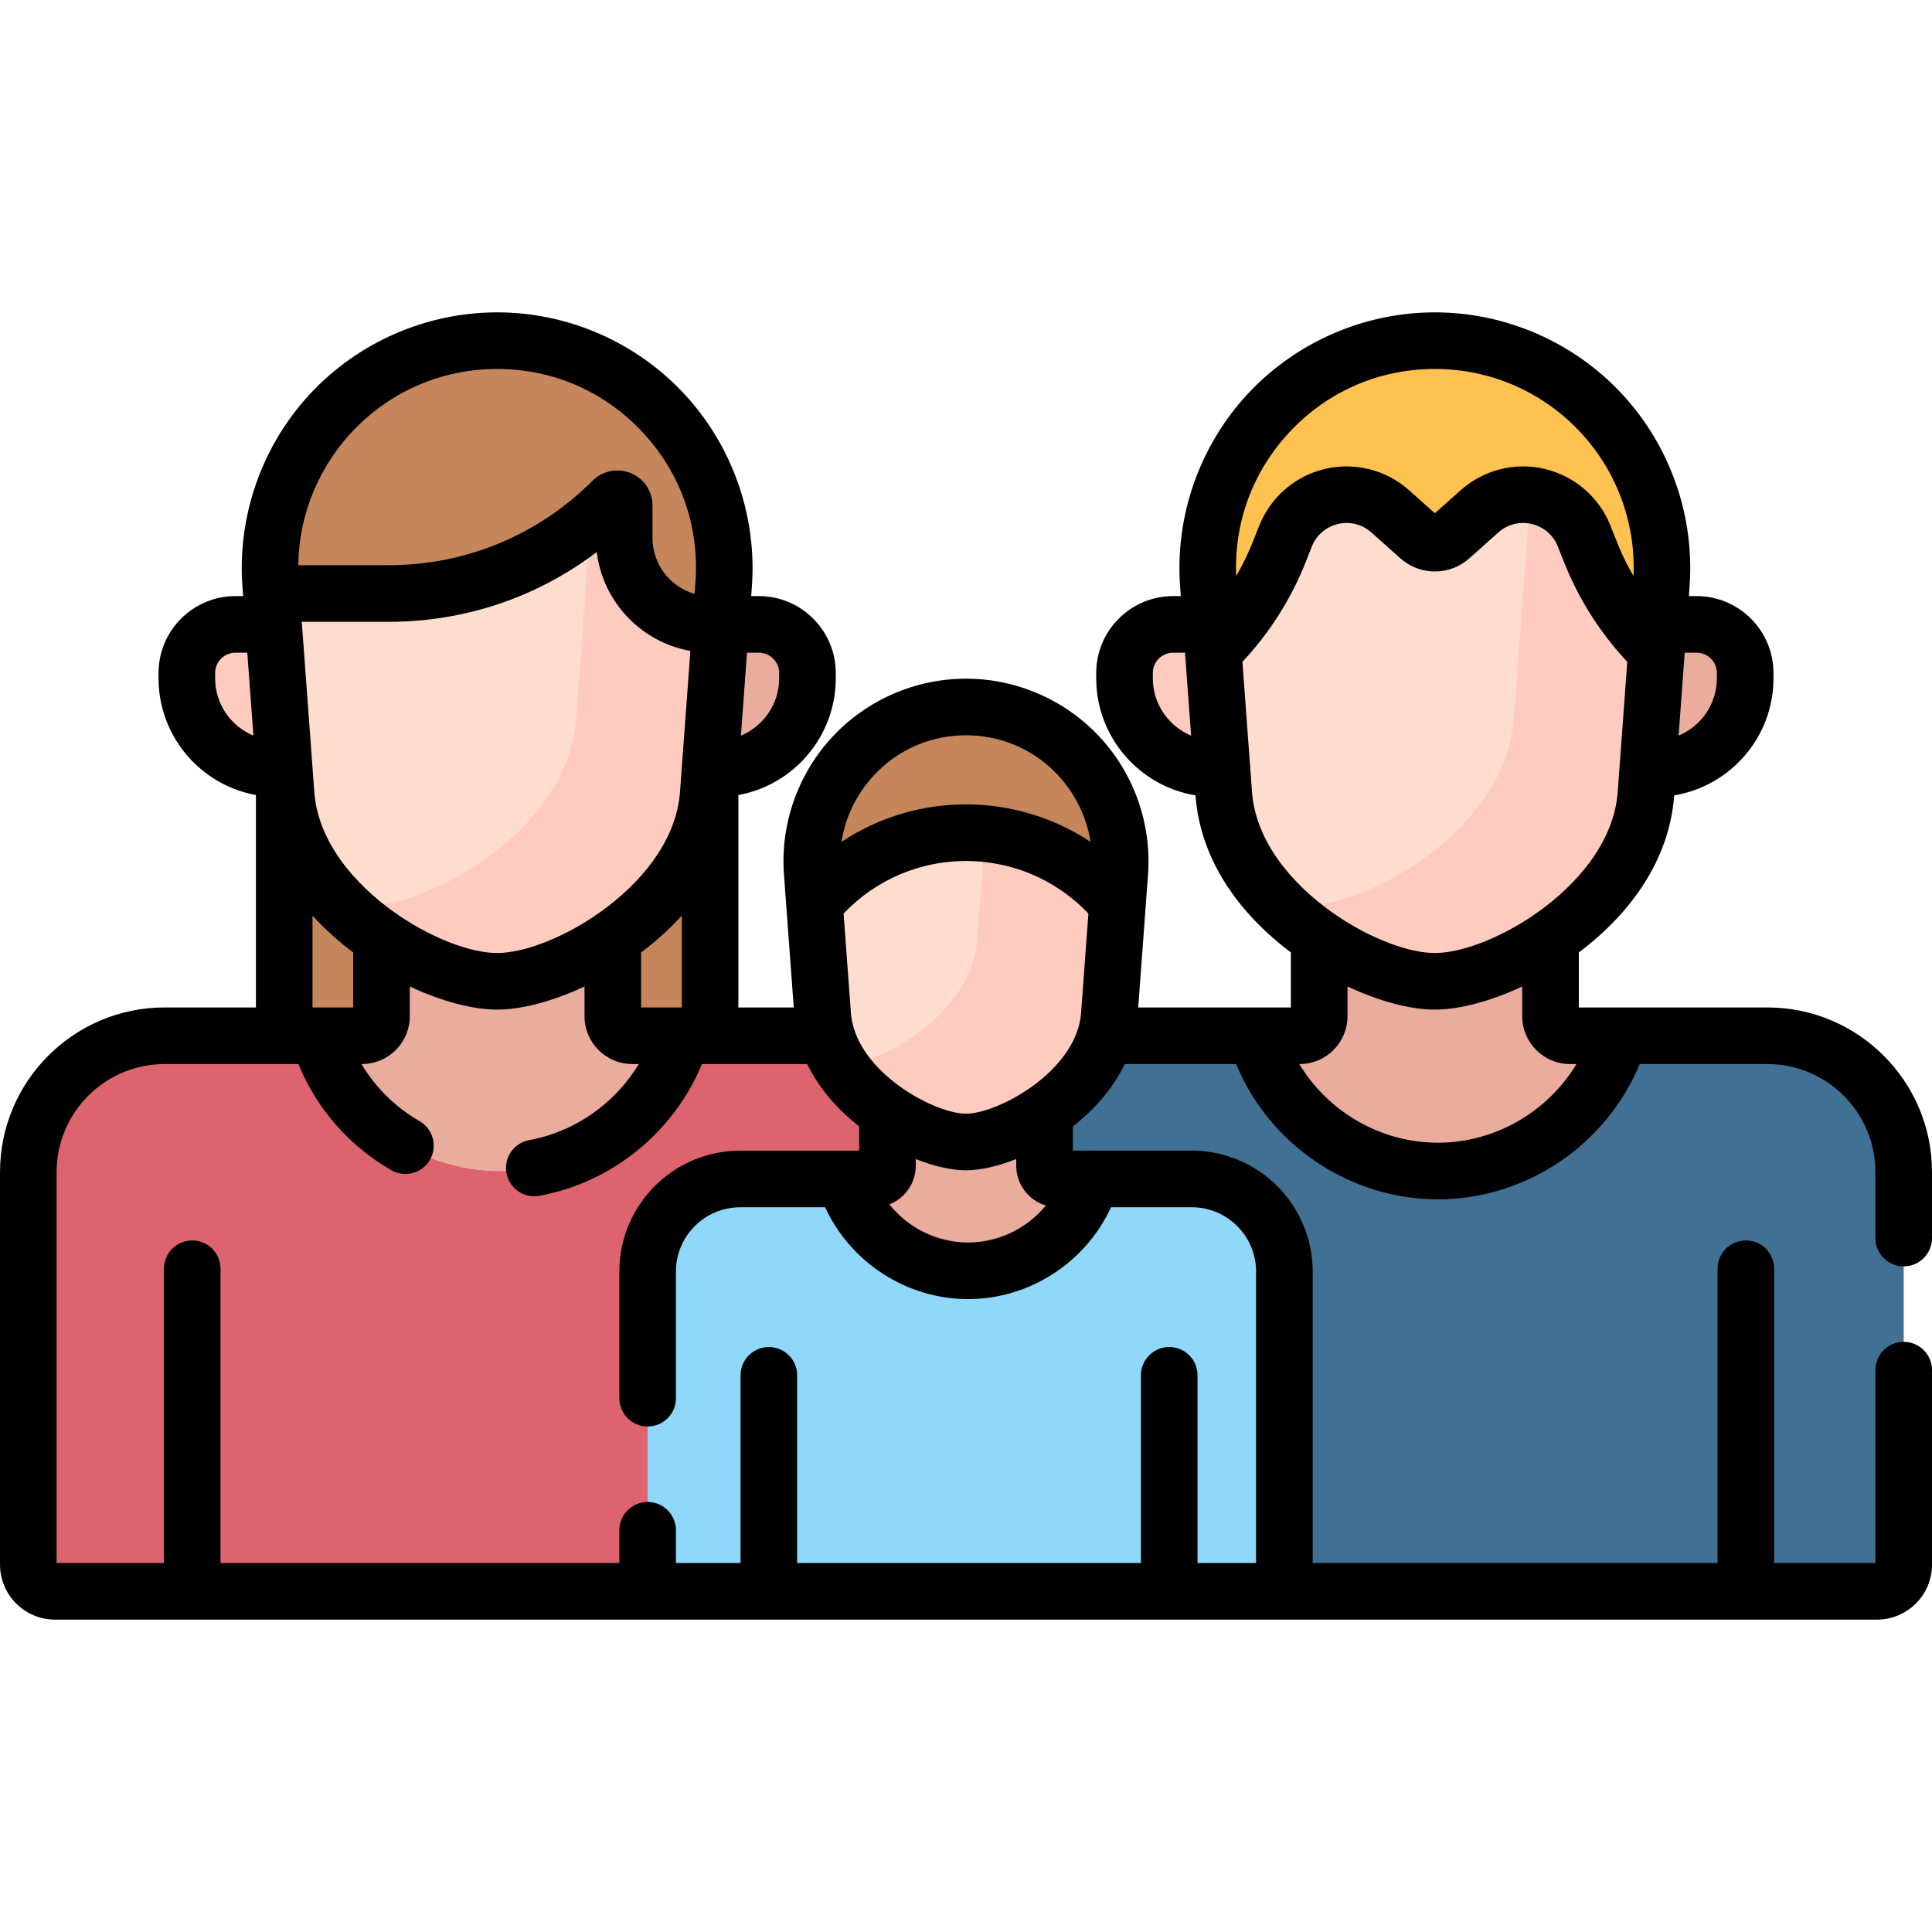 <svg id="Capa_1" enable-background="new 0 0 512 512" height="512" viewBox="0 0 512 512" width="512" xmlns="http://www.w3.org/2000/svg"><g><path d="m190.044 203.702h-1.863l2.816-38.232h10.115c7.113 0 12.878 5.766 12.878 12.878v1.409c0 13.224-10.721 23.945-23.946 23.945z" fill="#eaac9d"/><path d="m73.456 203.702h1.863l-2.816-38.232h-10.115c-7.112 0-12.878 5.766-12.878 12.878v1.409c0 13.224 10.721 23.945 23.946 23.945z" fill="#ffcbbe"/><path d="m132.556 310.332c22.754 0 41.977-15.112 48.183-35.846h-13.169c-2.854 0-5.168-2.314-5.168-5.168v-20.818c-10.746 7.351-22.612 11.56-30.652 11.56s-19.906-4.209-30.652-11.56v20.818c0 2.854-2.314 5.168-5.168 5.168h-11.557c6.206 20.735 25.43 35.846 48.183 35.846z" fill="#eaac9d"/><path d="m438.544 203.702h-1.863l2.816-38.232h10.115c7.113 0 12.878 5.766 12.878 12.878v1.409c0 13.224-10.721 23.945-23.946 23.945z" fill="#eaac9d"/><path d="m321.956 203.702h1.863l-2.816-38.232h-10.115c-7.112 0-12.878 5.766-12.878 12.878v1.409c0 13.224 10.721 23.945 23.946 23.945z" fill="#ffcbbe"/><path d="m381.056 310.332c22.754 0 41.977-15.112 48.183-35.846h-13.169c-2.854 0-5.168-2.314-5.168-5.168v-20.818c-10.746 7.351-22.612 11.56-30.652 11.56s-19.906-4.209-30.652-11.56v20.818c0 2.854-2.314 5.168-5.168 5.168h-11.556c6.205 20.735 25.429 35.846 48.182 35.846z" fill="#eaac9d"/><path d="m339.076 146.124 1.598-4.032c4.456-11.243 18.74-14.622 27.76-6.567l7.649 6.83c2.374 2.12 5.961 2.12 8.335 0l7.649-6.83c9.021-8.055 23.305-4.676 27.76 6.567l1.598 4.032c3.854 9.726 9.659 18.56 17.057 25.957l.493.493c.494-6.702.953-12.945 1.302-17.684 2.569-34.885-25.041-64.609-60.026-64.609-34.983 0-62.595 29.721-60.026 64.609.301 4.092.767 10.412 1.302 17.684l.493-.493c7.397-7.398 13.201-16.232 17.056-25.957z" fill="#ffc250"/><path d="m438.481 172.081c-7.398-7.398-13.202-16.231-17.057-25.957l-1.598-4.032c-4.456-11.243-18.74-14.622-27.76-6.567l-7.649 6.83c-2.374 2.12-5.961 2.12-8.335 0l-7.649-6.83c-9.021-8.055-23.305-4.676-27.76 6.567l-1.598 4.032c-3.854 9.726-9.659 18.56-17.057 25.957l-.493.493c.88 11.945 1.949 26.459 2.79 37.886 2.158 29.297 38.276 49.6 55.933 49.6s53.776-20.303 55.933-49.6c.634-8.615 1.783-24.206 2.79-37.886z" fill="#ffddce"/><path d="m256.547 336.777c15.45 0 28.504-10.261 32.717-24.34h-8.942c-1.938 0-3.509-1.571-3.509-3.509v-14.136c-7.297 4.991-15.354 7.849-20.813 7.849s-13.517-2.858-20.813-7.849v14.136c0 1.938-1.571 3.509-3.509 3.509h-7.847c4.213 14.079 17.266 24.34 32.716 24.34z" fill="#eaac9d"/><path d="m315.845 312.437h-26.58c-4.214 14.079-17.267 24.34-32.717 24.34s-28.504-10.261-32.717-24.34h-27.675c-13.544 0-24.524 10.98-24.524 24.524v84.76h168.737v-84.76c-.001-13.545-10.98-24.524-24.524-24.524z" fill="#90d8f9"/><path d="m256 220.671c-16.214 0-30.603 7.36-40.149 18.831.088 1.19.18 2.439.275 3.733.597 8.111 1.323 17.966 1.895 25.725 1.465 19.894 25.99 33.68 37.98 33.68s36.515-13.786 37.98-33.68c.431-5.85 1.211-16.436 1.895-25.725.094-1.274.186-2.523.275-3.732-9.547-11.471-23.936-18.832-40.151-18.832z" fill="#ffddce"/><g fill="#c6865c"><path d="m256 187.357c-23.754 0-42.504 20.181-40.759 43.871.151 2.05.363 4.925.609 8.275 9.546-11.471 23.935-18.831 40.149-18.831 16.215 0 30.604 7.36 40.149 18.832.229-3.111.439-5.958.609-8.275 1.746-23.689-17.002-43.872-40.757-43.872z"/><path d="m162.402 248.5v20.818c0 2.854 2.314 5.168 5.168 5.168h20.611v-70.785c-.187 2.537-.355 4.823-.498 6.757-1.175 15.959-12.426 29.248-25.281 38.042z"/><path d="m95.93 274.486c2.854 0 5.168-2.314 5.168-5.168v-20.818c-12.855-8.793-24.106-22.083-25.281-38.041-.159-2.155-.326-4.42-.498-6.757v70.784z"/><path d="m162.329 132.71c1.142-1.142 3.095-.333 3.095 1.282v8.609c0 12.63 10.238 22.868 22.868 22.868h2.705c.343-4.654.622-8.453.779-10.58 2.569-34.885-25.041-64.609-60.026-64.609-34.983 0-62.595 29.721-60.026 64.609.058.785.117 1.584.177 2.397h31.097c22.253 0 43.595-8.84 59.331-24.576z"/></g><path d="m188.292 165.469c-12.63 0-22.868-10.238-22.868-22.868v-8.609c0-1.615-1.953-2.424-3.095-1.282-15.736 15.736-37.078 24.576-59.332 24.576h-31.096c1.131 15.358 2.616 35.515 3.916 53.173 2.158 29.297 38.276 49.6 55.933 49.6s53.776-20.303 55.933-49.6c.289-3.924 2.159-29.312 3.313-44.99z" fill="#ffddce"/><path d="m438.481 172.081c-7.398-7.398-13.202-16.231-17.057-25.957l-1.598-4.032c-2.522-6.365-8.195-10.209-14.279-10.886l-1.574 21.367c-1.007 13.68-2.156 29.271-2.79 37.886-2.158 29.297-38.276 49.6-55.933 49.6-2.017 0-4.276-.265-6.697-.778 12.65 12.95 30.733 20.778 41.697 20.778 17.657 0 53.776-20.303 55.933-49.6.635-8.615 1.783-24.206 2.79-37.886z" fill="#ffcbbe"/><path d="m261.046 220.912c-.056.763-.113 1.539-.171 2.324-.684 9.289-1.464 19.876-1.895 25.725-1.394 18.924-23.654 32.321-36.141 33.582 8.062 12.312 24.151 20.098 33.161 20.098 11.99 0 36.515-13.786 37.98-33.68.431-5.85 1.211-16.436 1.895-25.725.094-1.274.186-2.523.275-3.732-8.544-10.267-20.966-17.241-35.104-18.592z" fill="#ffcbbe"/><path d="m188.292 165.469c-12.63 0-22.868-10.238-22.868-22.868v-8.609c0-1.615-1.953-2.424-3.095-1.282-1.852 1.852-3.781 3.608-5.78 5.265l-.552 7.494c-1.155 15.678-3.024 41.066-3.313 44.99-2.158 29.297-38.276 49.6-55.933 49.6-2.017 0-4.276-.265-6.697-.778 12.65 12.95 30.732 20.778 41.697 20.778 17.657 0 53.776-20.303 55.933-49.6.289-3.924 2.159-29.312 3.313-44.99z" fill="#ffcbbe"/><path d="m468.384 274.486h-39.145c-6.205 20.734-25.429 35.846-48.183 35.846-22.753 0-41.977-15.112-48.183-35.846h-39.913c-2.491 8.381-8.949 15.382-16.148 20.306l.001-.001v14.136c0 1.938 1.571 3.509 3.509 3.509h35.522c13.544 0 24.524 10.98 24.524 24.524v84.76h157.047c3.913 0 7.085-3.172 7.085-7.085v-104.033c0-19.946-16.17-36.116-36.116-36.116z" fill="#407093"/><path d="m196.155 312.437h35.522c1.938 0 3.509-1.571 3.509-3.509v-14.136c-7.199-4.924-13.656-11.924-16.147-20.305h-38.301c-6.206 20.734-25.429 35.846-48.183 35.846s-41.977-15.112-48.183-35.846h-40.756c-19.946 0-36.116 16.17-36.116 36.116v104.033c0 3.913 3.172 7.085 7.084 7.085h157.047v-84.76c.001-13.545 10.98-24.524 24.524-24.524z" fill="#dd636e"/><path d="m468.384 266.986h-49.981v-14.581c13.809-10.364 24.023-24.601 25.277-41.623 14.906-2.459 26.31-15.436 26.31-31.026v-1.409c0-11.236-9.142-20.378-20.379-20.378h-2.042l.186-2.529c1.377-18.701-5.153-37.306-17.917-51.044-12.763-13.737-30.837-21.616-49.588-21.616-18.752 0-36.827 7.879-49.59 21.617-12.764 13.738-19.294 32.342-17.916 51.044l.186 2.528h-2.042c-11.237 0-20.379 9.142-20.379 20.378v1.409c0 15.591 11.405 28.568 26.31 31.027 1.25 16.989 11.437 31.235 25.277 41.623v14.581h-40.452c.722-9.804 1.868-25.364 2.592-35.208.984-13.363-3.682-26.658-12.802-36.475s-22.036-15.447-35.437-15.447c-13.4 0-26.316 5.63-35.437 15.447-9.12 9.817-13.787 23.112-12.802 36.474.045.607 1.323 17.964 2.593 35.208h-14.673v-56.291c14.659-2.664 25.809-15.524 25.809-30.939v-1.409c0-11.236-9.142-20.378-20.378-20.378h-2.042l.186-2.529c1.377-18.701-5.153-37.305-17.917-51.043s-30.835-21.617-49.586-21.617-36.826 7.879-49.589 21.617-19.293 32.342-17.917 51.042c.047.633.175 2.368.187 2.531h-2.042c-11.237 0-20.378 9.142-20.378 20.378v1.409c0 15.416 11.15 28.276 25.809 30.939v56.291h-24.204c-24.05-.001-43.616 19.565-43.616 43.615v104.033c0 8.042 6.542 14.584 14.584 14.584h482.831c8.042 0 14.585-6.542 14.585-14.584v-51.532c0-4.142-3.357-7.5-7.5-7.5s-7.5 3.358-7.5 7.5v51.117h-26.829v-77.992c0-4.142-3.357-7.5-7.5-7.5s-7.5 3.358-7.5 7.5v77.992h-107.303v-77.26c0-17.658-14.365-32.023-32.023-32.023h-31.531v-6.426c5.636-4.423 10.62-9.997 13.76-16.525h29.512c8.806 21.36 30.038 35.846 53.47 35.846s44.664-14.486 53.469-35.846h33.858c15.779 0 28.616 12.837 28.616 28.616v17.501c0 4.142 3.357 7.5 7.5 7.5s7.5-3.358 7.5-7.5v-17.501c.001-24.05-19.565-43.616-43.615-43.616zm-182.681 5.602c-4.097 13.259-21.981 22.553-29.703 22.553-7.727 0-25.627-9.305-29.709-22.576-.036-.137-.077-.273-.12-.407-.346-1.218-.577-2.468-.671-3.747l-1.937-26.301c17.643-18.606 47.275-18.56 64.874 0l-1.936 26.301c-.094 1.273-.322 2.518-.666 3.73-.049.146-.093.296-.132.447zm-29.703-77.732c17.326 0 30.662 12.908 32.993 28.244-19.64-13.036-45.738-13.44-65.986 0 2.332-15.339 15.672-28.244 32.993-28.244zm-150.112 47.872c-.346-.288-.719-.545-1.114-.767-10.974-7.711-20.52-19.049-21.478-32.053-3.622-49.175-3.3-44.809-3.323-45.122h23.024c20.176 0 39.355-6.493 55.15-18.491 1.613 13.248 11.791 23.889 24.812 26.205-.565 7.675-1.826 24.797-2.755 37.408-.958 13.005-10.506 24.344-21.481 32.055-.392.221-.763.477-1.107.763-9.163 6.184-19.142 9.833-25.865 9.833-6.724.001-16.701-3.648-25.863-9.831zm64.014 9.678c3.846-2.887 7.502-6.15 10.779-9.761v24.341h-10.779zm36.588-74.059v1.409c0 6.837-4.194 12.713-10.144 15.19l1.618-21.977h3.147c2.967 0 5.379 2.413 5.379 5.378zm-74.74-80.567c14.811 0 28.52 5.976 38.6 16.826 10.081 10.851 15.034 24.961 13.946 39.731l-.224 3.042c-6.429-1.838-11.149-7.768-11.149-14.779v-8.609c0-3.78-2.257-7.158-5.75-8.604-3.491-1.446-7.476-.653-10.147 2.019-14.432 14.432-33.62 22.379-54.029 22.379h-23.937c.287-28.01 23.075-52.005 52.69-52.005zm-74.74 81.976v-1.409c0-2.965 2.413-5.378 5.378-5.378h3.147l1.619 21.977c-5.95-2.477-10.144-8.353-10.144-15.19zm25.809 62.889c3.278 3.61 6.933 6.874 10.779 9.761v14.581h-10.779zm250.049 94.315v77.26h-15.509v-49.746c0-4.142-3.357-7.5-7.5-7.5s-7.5 3.358-7.5 7.5v49.746h-91.106v-49.746c0-4.142-3.358-7.5-7.5-7.5s-7.5 3.358-7.5 7.5v49.746h-17.122v-8.677c0-4.142-3.358-7.5-7.5-7.5s-7.5 3.358-7.5 7.5v8.677h-105.689v-77.992c0-4.142-3.358-7.5-7.5-7.5s-7.5 3.358-7.5 7.5v77.992h-28.442v-103.618c0-15.779 12.837-28.616 28.616-28.616h35.462c4.828 11.8 13.411 21.658 24.604 28.125 3.58 2.068 8.17.851 10.246-2.742 2.072-3.586.845-8.174-2.742-10.246-6.42-3.709-11.681-8.921-15.389-15.137 7.352 0 12.8-5.868 12.8-12.668v-7.892c8.504 3.993 16.809 6.134 23.152 6.134s14.648-2.141 23.152-6.134v7.892c0 6.985 5.683 12.668 12.668 12.668h1.708c-6.27 10.406-16.865 17.95-29.021 20.156-4.075.74-6.779 4.644-6.04 8.719.737 4.06 4.625 6.781 8.719 6.04 19.288-3.501 35.667-16.945 43.087-34.915h27.903c3.14 6.528 8.124 12.101 13.76 16.525v6.426h-31.531c-17.658 0-32.024 14.366-32.024 32.023v33.582c0 4.142 3.358 7.5 7.5 7.5s7.5-3.358 7.5-7.5v-33.582c0-9.387 7.637-17.023 17.024-17.023h22.508c6.697 14.572 21.549 24.34 37.884 24.34 16.334 0 31.187-9.769 37.883-24.34h21.414c9.388 0 17.025 7.636 17.025 17.023zm-55.698-17.484c-4.973 6.04-12.512 9.801-20.622 9.801-8.242 0-15.893-3.884-20.861-10.096 4.094-1.606 7-5.597 7-10.253v-1.771c4.919 1.951 9.588 2.984 13.313 2.984s8.395-1.033 13.313-2.984v1.771c0 4.974 3.318 9.188 7.857 10.548zm172.441-146.507c2.966 0 5.379 2.413 5.379 5.378v1.409c0 6.837-4.194 12.713-10.144 15.19 2.14-29.062 1.491-20.256 1.618-21.977zm-107.962-58.362c10.081-10.851 23.789-16.827 38.601-16.827 30.123 0 53.911 25.066 52.645 54.862-2.927-5.042-4.203-8.535-6.096-13.314-2.994-7.557-9.504-13.185-17.413-15.056-7.912-1.872-16.252.244-22.314 5.657l-6.821 6.09-6.821-6.09c-6.062-5.414-14.401-7.528-22.314-5.657-7.909 1.871-14.419 7.5-17.413 15.056-1.906 4.81-3.156 8.25-6.096 13.314-.605-14.151 4.348-27.6 14.042-38.035zm-36.139 65.149v-1.409c0-2.965 2.413-5.378 5.379-5.378h3.147c.547 7.456.422 5.736 1.618 21.977-5.95-2.477-10.144-8.353-10.144-15.19zm26.286 30.153c-.966-13.119-1.609-21.857-2.542-34.519 7.236-7.722 12.88-16.625 16.795-26.503l1.598-4.032c2.528-6.378 10.634-8.341 15.792-3.736l7.648 6.83c5.225 4.666 13.103 4.666 18.325 0l7.649-6.83c5.13-4.58 13.25-2.679 15.792 3.736l1.598 4.032c3.915 9.878 9.559 18.781 16.795 26.503-.945 12.83-1.596 21.678-2.542 34.519-.958 13.006-10.508 24.346-21.485 32.058-.39.22-.758.474-1.1.758-9.164 6.185-19.144 9.836-25.869 9.836-6.724 0-16.702-3.65-25.866-9.834-.344-.286-.714-.541-1.107-.762-10.975-7.713-20.523-19.052-21.481-32.056zm49.261 92.924c-15.179 0-29.111-8.206-36.727-20.846 7.267 0 12.768-5.827 12.768-12.668v-7.893c8.504 3.993 16.809 6.134 23.152 6.134s14.648-2.141 23.152-6.134v7.893c0 6.985 5.683 12.668 12.668 12.668h1.712c-7.615 12.639-21.547 20.846-36.725 20.846z"/></g></svg>